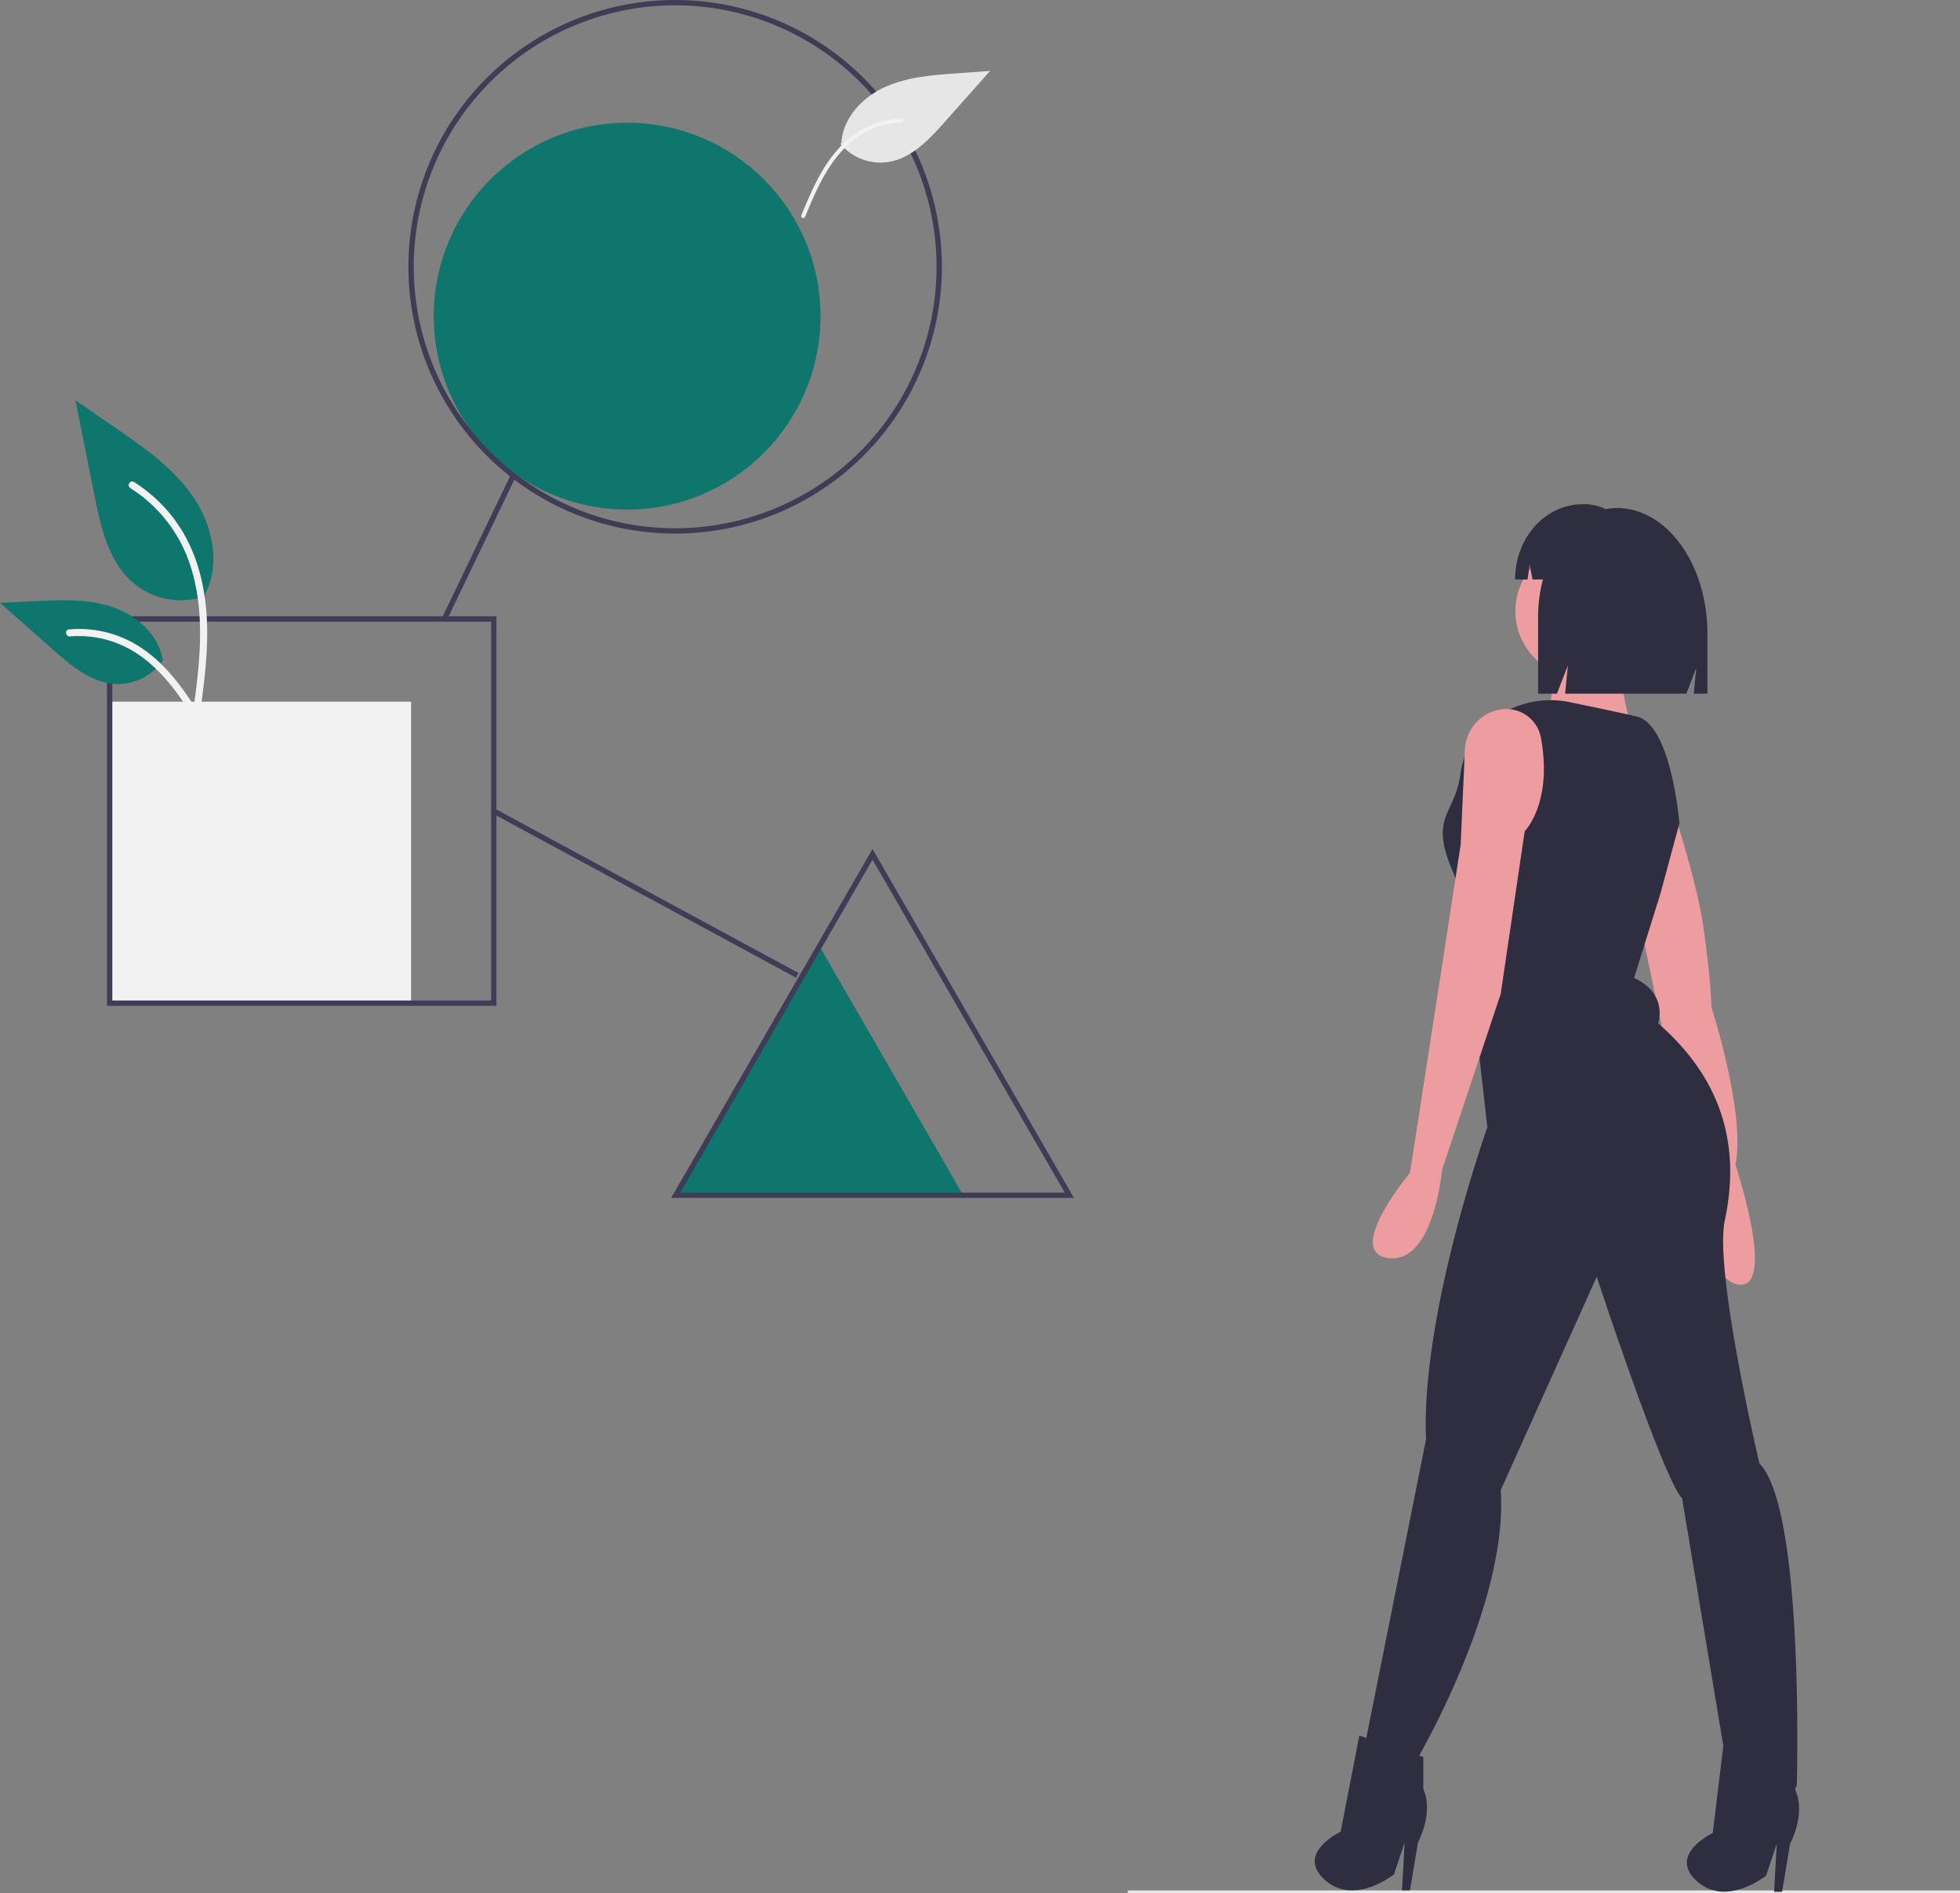 <svg xmlns="http://www.w3.org/2000/svg" width="828.916" height="800.429" viewBox="0 0 828.916 800.429" xmlns:xlink="http://www.w3.org/1999/xlink" role="img" artist="Katerina Limpitsouni" source="https://undraw.co/"><rect x="0" y="0" width="828.916" height="800.429" fill="#808080" stroke="none"/><g transform="translate(-524.792 -130.071)"><path d="M598.513,484.662l30.4,52.646L659.3,589.954H537.723l30.395-52.646Z" transform="translate(272.85 45.495)" fill="#0f766e"/><rect width="127.472" height="127.472" transform="translate(571.169 426.755)" fill="#f2f2f2"/><circle cx="81.785" cy="81.785" r="81.785" transform="translate(708.229 181.963)" fill="#0f766e"/><rect width="351.959" height="1.128" transform="translate(1001.748 929.372)" fill="#e6e6e6"/><path d="M613.057,396.615A112.808,112.808,0,1,1,725.865,283.807,112.808,112.808,0,0,1,613.057,396.615Zm0-223.359A110.551,110.551,0,1,0,723.609,283.807,110.551,110.551,0,0,0,613.057,173.256Z" transform="translate(197.264 -40.929)" fill="#3f3d56"/><rect width="67.286" height="2.256" transform="translate(711.735 391.297) rotate(-64.336)" fill="#3f3d56"/><rect width="2.256" height="145.954" transform="translate(733.076 473.995) rotate(-61.578)" fill="#3f3d56"/><path d="M551.949,566.7H387.25V402h164.7Zm-162.443-2.256H549.693V404.256H389.506Z" transform="translate(182.791 -11.344)" fill="#3f3d56"/><path d="M769.1,636.75H598.741l85.18-147.536Zm-166.453-2.256H765.193L683.921,493.726Z" transform="translate(209.878 -0.174)" fill="#3f3d56"/><circle cx="28.202" cy="28.202" r="28.202" transform="translate(1165.664 360.258)" fill="#ed9da0"/><path d="M956.708,391.014s3.384,33.842,9.025,39.483-39.483-3.384-39.483-3.384,6.768-28.2,2.256-32.714S956.708,391.014,956.708,391.014Z" transform="translate(251.823 12.11)" fill="#ed9da0"/><path d="M971.775,441.5s13.537,38.355,16.921,62.044,3.384,33.842,3.384,33.842,14.665,45.123,10.153,66.556c0,0,16.921,50.763,2.256,50.763s-19.177-41.739-19.177-41.739L962.75,505.8Z" transform="translate(256.498 18.593)" fill="#ed9da0"/><path d="M991.863,463.4s-3.384-41.739-18.049-45.123c-7-1.616-18.373-4-28.347-6.056-17.375-3.577-35.3,4.666-43.194,20.55a28.793,28.793,0,0,0-2.912,9.2c-2.256,18.049-13.537,18.049-3.384,41.739s7.9,48.507,7.9,48.507l6.768,59.788S882.44,670.97,884.7,723.99L858.75,853.718s5.64,13.537,21.433,6.768c0,0,39.483-66.556,36.1-115.064l40.611-90.246s28.2,85.734,36.1,93.63L1013.3,870.64s19.177,5.64,28.2,0c0,0,3.384-117.32-15.793-136.5,0,0-19.177-81.221-14.665-102.655s5.64-54.148-28.2-83.478c0,0,4.512-12.409-10.153-19.177l11.281-36.1Z" transform="translate(243.178 14.737)" fill="#2f2e41"/><path d="M920.716,414.9q-.457-.066-.933-.109c-9.988-.9-18.588,7.074-19.034,17.093L898.967,472,892.2,516l-14.665,94.758s-28.2,33.842-9.025,36.1,22.562-37.226,22.562-37.226l24.818-74.453,10.153-68.813s11.842-11.842,6.913-39.218A14.837,14.837,0,0,0,920.716,414.9Z" transform="translate(243.572 15.163)" fill="#ed9da0"/><path d="M858.889,799.5l-7.9,40.611s-19.177,9.025-6.768,20.305,29.33-2.256,29.33-2.256l4.512-13.537-1.128,20.305h3.384l3.384-20.305s6.768-12.409,2.256-22.562V808.525Z" transform="translate(240.782 64.443)" fill="#2f2e41"/><path d="M995.005,803l-4.512,37.226s-19.177,9.025-6.769,20.305,29.33-2.256,29.33-2.256l4.512-13.537-1.128,20.305h3.384l3.384-20.305s6.768-12.409,2.256-22.562V808.64Z" transform="translate(258.649 64.892)" fill="#2f2e41"/><path d="M958.175,339.541h0a24.4,24.4,0,0,0-4.711.468,20.645,20.645,0,0,0-8.993-2.073h-.816c-15.738,0-28.5,14.241-28.5,31.808h5.273l.852-6.482,1.249,6.482h4.393a62.161,62.161,0,0,0-2.04,15.936v32.375h7.973l4.616-12-1.154,12h51.246l4.2-10.9-1.049,10.9h5.77v-25.42C996.483,363.312,979.332,339.541,958.175,339.541Z" transform="translate(250.402 5.329)" fill="#2f2e41"/><path d="M590.854,759.76a22.263,22.263,0,0,0,20.462,7.606c9.693-1.644,17-9.432,23.529-16.778L654.17,728.86l-14.4,1.05c-10.359.755-20.98,1.575-30.4,5.94s-17.546,13.1-18.109,23.476" transform="translate(289.372 -568.818)" fill="#e6e6e6"/><path d="M574.27,790.06c3.4-8.175,6.821-16.464,12.033-23.683,4.628-6.412,10.589-11.83,18-14.8A36.378,36.378,0,0,1,616.631,749c1.1-.036,1.1,1.674,0,1.71a34.579,34.579,0,0,0-20.146,7.319c-6.4,5.028-10.988,11.909-14.615,19.109-2.193,4.354-4.071,8.857-5.94,13.357a.886.886,0,0,1-1.047.6.86.86,0,0,1-.6-1.047Z" transform="translate(289.372 -568.818)" fill="#f2f2f2"/><path d="M500.154,729.45a31.406,31.406,0,0,1-30.327-5.342c-10.622-8.916-13.953-23.6-16.662-37.2L445.15,646.68l16.78,11.554c12.068,8.309,24.407,16.885,32.762,28.92s12,28.465,5.289,41.488" transform="translate(111.561 -347.357)" fill="#0f766e"/><path d="M477.662,780.954c2.112-15.387,4.285-30.973,2.8-46.525-1.316-13.812-5.53-27.3-14.109-38.364a63.819,63.819,0,0,0-16.374-14.838c-1.637-1.033-3.144,1.561-1.514,2.59a60.672,60.672,0,0,1,24,28.956c5.225,13.289,6.064,27.776,5.164,41.893-.544,8.537-1.7,17.018-2.861,25.489A1.554,1.554,0,0,0,475.816,782a1.509,1.509,0,0,0,1.845-1.048Z" transform="translate(131.462 -347.357)" fill="#f2f2f2"/><path d="M535.385,756.264a23.119,23.119,0,0,1-20.144,10.4c-10.2-.484-18.7-7.6-26.351-14.358l-22.635-19.985,14.98-.717c10.773-.516,21.824-1,32.085,2.326s19.724,11.318,21.6,21.939" transform="translate(58.537 -347.357)" fill="#0f766e"/><path d="M507.244,789.8c-10.168-17.991-21.961-37.986-43.035-44.377a48.02,48.02,0,0,0-18.1-1.869c-1.922.166-1.442,3.128.476,2.963a44.614,44.614,0,0,1,28.886,7.642c8.145,5.544,14.487,13.252,19.854,21.425,3.288,5.007,6.233,10.226,9.178,15.438C505.444,792.687,508.2,791.484,507.244,789.8Z" transform="translate(107.849 -347.357)" fill="#f2f2f2"/></g></svg>